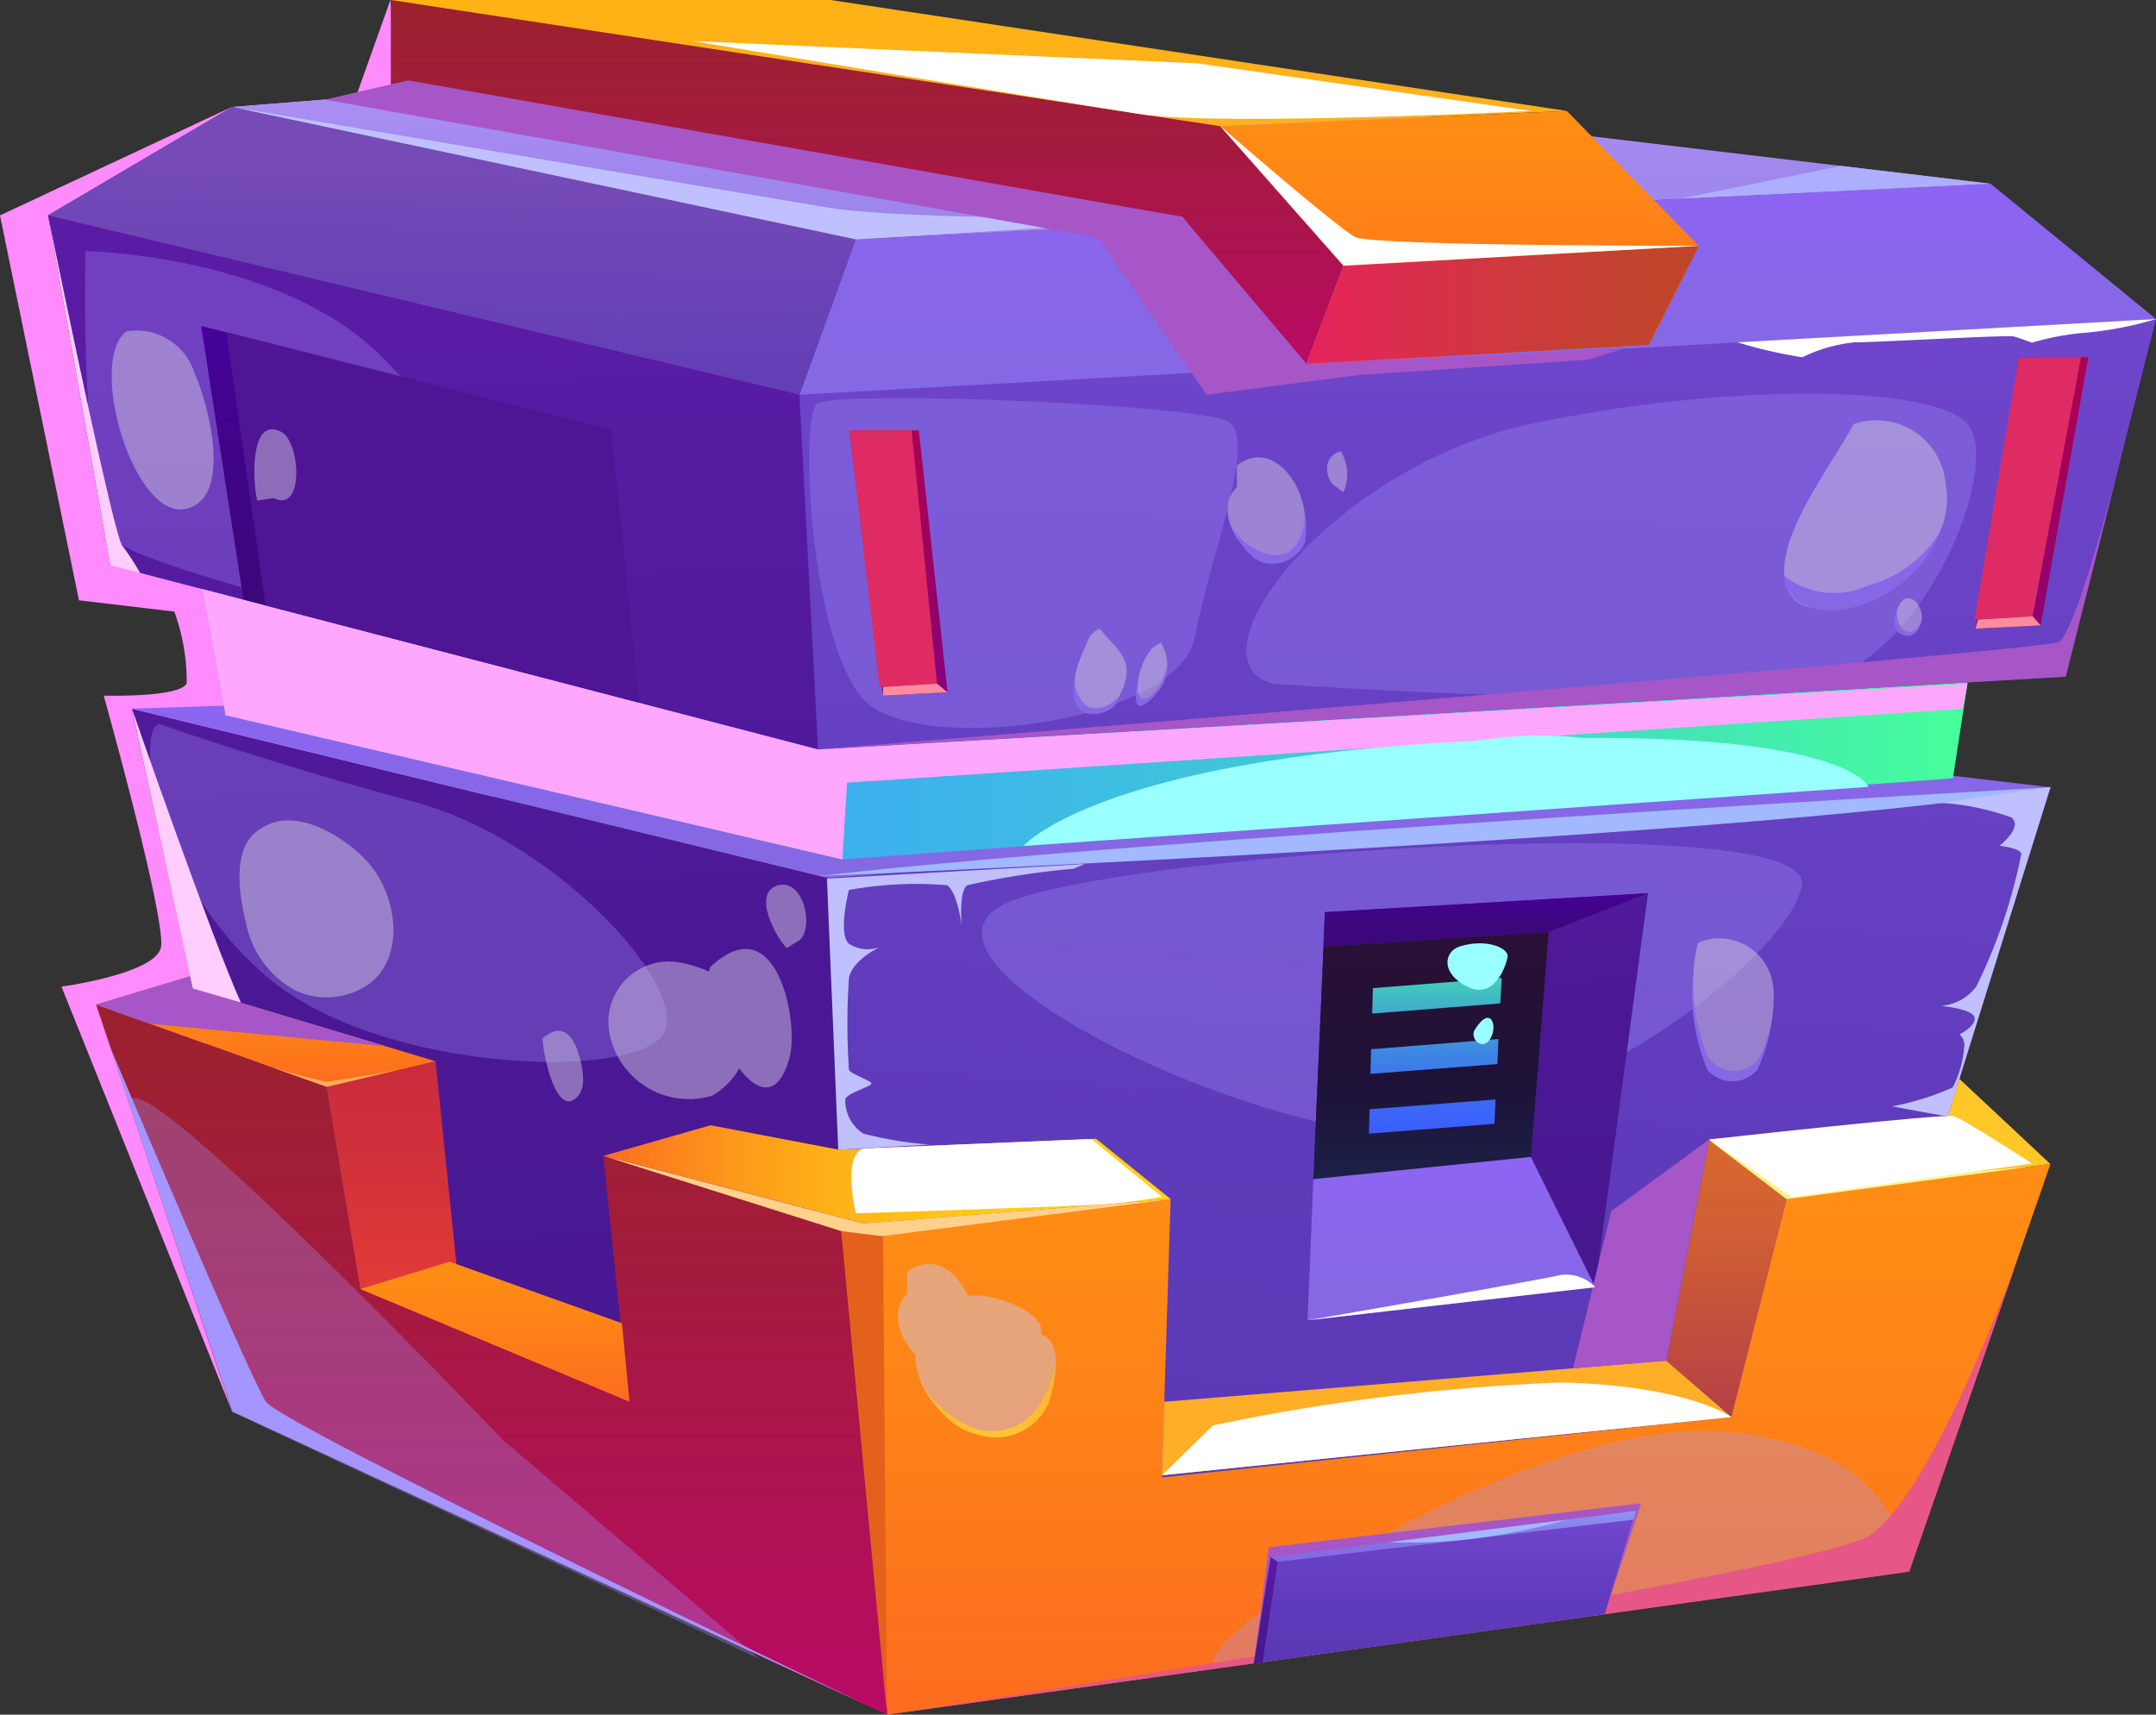 <svg xmlns="http://www.w3.org/2000/svg" xmlns:xlink="http://www.w3.org/1999/xlink" width="61.3" height="48.761" viewBox="0 0 61.3 48.761"><rect x="0" y="0" width="61.3" height="48.761" fill="#333333" stroke="none"/><defs><style>.a{fill:#ff8bff;}.b{fill:url(#a);}.c{fill:url(#b);}.d{fill:url(#c);}.e{fill:url(#d);}.f{fill:url(#e);}.g{fill:url(#f);}.h{fill:url(#g);}.i{fill:url(#h);}.j{fill:url(#i);}.k{fill:#ffc727;}.l{fill:url(#j);}.m{fill:url(#k);}.n{fill:url(#l);}.o{fill:#ffae27;}.p{fill:url(#m);}.q{fill:url(#n);}.r{fill:url(#o);}.s{fill:url(#p);}.ag,.bh,.t{mix-blend-mode:multiply;}.ag,.ax,.ba,.bh,.t,.v{isolation:isolate;}.u{fill:#ffa7ff;}.ag,.as,.v{opacity:0.3;}.ba,.v{mix-blend-mode:overlay;}.w{fill:#a495ff;}.x{fill:url(#q);}.y{fill:#de2b64;}.z{fill:#ff8b9e;}.aa{fill:url(#r);}.ab{fill:#c0c0ff;}.ac{fill:url(#s);}.ad{fill:url(#t);}.ae{fill:url(#u);}.af{fill:url(#v);}.ah{fill:url(#w);}.ai{fill:#4f1594;}.aj{fill:#aeaeff;}.ak,.bg{fill:#a656c7;}.al{fill:url(#x);}.am{fill:url(#y);}.an{fill:url(#z);}.ao{fill:url(#aa);}.ap{fill:url(#ab);}.aq{fill:url(#ac);}.ar{fill:url(#ad);}.at{fill:#fff;}.au{fill:#ffae5e;}.av{fill:#ffd18b;}.aw{fill:#fff28b;}.ax{mix-blend-mode:screen;}.ay{fill:#a2b8ff;}.az{fill:#e65686;}.bb{fill:#ffceff;}.bc{fill:url(#ae);}.bd{fill:url(#af);}.be{fill:url(#ag);}.bf{fill:#e3611b;}.bg,.bm{fill-rule:evenodd;}.bh{opacity:0.5;}.bi{fill:#cdc4df;}.bj{fill:#9affff;}.bk{fill:url(#ah);}.bl{fill:url(#ai);}.bm{fill:url(#aj);}.bn{fill:url(#ak);}.bo{fill:url(#al);}.bp{fill:url(#am);}.bq{fill:url(#an);}</style><linearGradient id="a" x1="0.39" y1="1.064" x2="0.567" y2="-0.57" gradientUnits="objectBoundingBox"><stop offset="0" stop-color="#5a38b5"/><stop offset="0.379" stop-color="#5e3bba"/><stop offset="0.799" stop-color="#6b43c7"/><stop offset="1" stop-color="#7349d0"/></linearGradient><linearGradient id="b" x1="0.53" y1="0.877" x2="0.447" y2="-0.424" gradientUnits="objectBoundingBox"><stop offset="0" stop-color="#471790"/><stop offset="0.434" stop-color="#4b1895"/><stop offset="0.915" stop-color="#571ba2"/><stop offset="1" stop-color="#5a1ca5"/></linearGradient><linearGradient id="c" x1="0.5" y1="1" x2="0.5" y2="0.001" gradientUnits="objectBoundingBox"><stop offset="0" stop-color="#8568e3"/><stop offset="0.487" stop-color="#8767e8"/><stop offset="1" stop-color="#8e64f4"/></linearGradient><linearGradient id="d" y1="0.5" x2="1" y2="0.5" gradientUnits="objectBoundingBox"><stop offset="0" stop-color="#3ba2ff"/><stop offset="0.185" stop-color="#3ba6fa"/><stop offset="0.39" stop-color="#3db2ed"/><stop offset="0.605" stop-color="#3fc7d7"/><stop offset="0.825" stop-color="#43e3b8"/><stop offset="1" stop-color="#46ff9a"/></linearGradient><linearGradient id="e" x1="0.379" y1="2.628" x2="0.51" y2="0.043" xlink:href="#a"/><linearGradient id="f" x1="0.498" y1="1" x2="0.502" gradientUnits="objectBoundingBox"><stop offset="0" stop-color="#9c85eb"/><stop offset="0.413" stop-color="#a188ee"/><stop offset="0.871" stop-color="#ae91f5"/><stop offset="1" stop-color="#b395f8"/></linearGradient><linearGradient id="g" x1="0.581" y1="2.15" x2="0.507" y2="0.35" xlink:href="#b"/><linearGradient id="h" y1="0.501" x2="1" y2="0.501" gradientUnits="objectBoundingBox"><stop offset="0" stop-color="#fc6c1f"/><stop offset="0.053" stop-color="#fc781e"/><stop offset="0.227" stop-color="#fd981a"/><stop offset="0.407" stop-color="#feb218"/><stop offset="0.592" stop-color="#ffc516"/><stop offset="0.785" stop-color="#ffcf14"/><stop offset="1" stop-color="#ffd314"/></linearGradient><linearGradient id="i" x1="0.501" y1="1" x2="0.501" gradientUnits="objectBoundingBox"><stop offset="0" stop-color="#b34045"/><stop offset="0.052" stop-color="#b64343"/><stop offset="0.65" stop-color="#cf5e34"/><stop offset="1" stop-color="#d8682e"/></linearGradient><linearGradient id="j" x1="0.5" y1="1" x2="0.5" gradientUnits="objectBoundingBox"><stop offset="0" stop-color="#fc4b32"/><stop offset="0.213" stop-color="#ee4335"/><stop offset="0.709" stop-color="#d3323a"/><stop offset="1" stop-color="#c92c3c"/></linearGradient><linearGradient id="k" x1="0.5" y1="1" x2="0.5" y2="-0.001" gradientUnits="objectBoundingBox"><stop offset="0" stop-color="#fc6c1f"/><stop offset="0.603" stop-color="#fe8417"/><stop offset="1" stop-color="#ff8e14"/></linearGradient><linearGradient id="l" x1="0.5" y1="1" x2="0.5" y2="0" xlink:href="#k"/><linearGradient id="m" x1="0.5" y1="1" x2="0.5" gradientUnits="objectBoundingBox"><stop offset="0" stop-color="#b90a65"/><stop offset="0.257" stop-color="#af1153"/><stop offset="0.725" stop-color="#a11d38"/><stop offset="1" stop-color="#9b212e"/></linearGradient><linearGradient id="n" x1="0.5" y1="1" x2="0.5" y2="0" xlink:href="#k"/><linearGradient id="o" x1="0.5" y1="1.001" x2="0.5" y2="-0.001" xlink:href="#c"/><linearGradient id="p" x1="0.425" y1="1.683" x2="0.512" y2="0.218" gradientUnits="objectBoundingBox"><stop offset="0" stop-color="#5a38b5"/><stop offset="0.371" stop-color="#5f3bb5"/><stop offset="0.783" stop-color="#6c44b6"/><stop offset="1" stop-color="#764bb7"/></linearGradient><linearGradient id="q" x1="0.499" y1="1.001" x2="0.499" y2="-0.001" gradientUnits="objectBoundingBox"><stop offset="0" stop-color="#870079"/><stop offset="0.628" stop-color="#a0015e"/><stop offset="1" stop-color="#aa0254"/></linearGradient><linearGradient id="r" x1="0.158" y1="1" x2="0.794" y2="0" xlink:href="#q"/><linearGradient id="s" x1="0.5" y1="1" x2="0.5" y2="0" xlink:href="#m"/><linearGradient id="t" x1="0.5" y1="1.001" x2="0.5" gradientUnits="objectBoundingBox"><stop offset="0" stop-color="#fcb11f"/><stop offset="0.062" stop-color="#fcb11e"/><stop offset="1" stop-color="#ffb214"/></linearGradient><linearGradient id="u" x1="0.5" y1="1.001" x2="0.5" y2="0" xlink:href="#k"/><linearGradient id="v" y1="0.501" x2="1" y2="0.501" gradientUnits="objectBoundingBox"><stop offset="0" stop-color="#e6235d"/><stop offset="0.224" stop-color="#db2d4e"/><stop offset="0.713" stop-color="#c64033"/><stop offset="1" stop-color="#be4729"/></linearGradient><linearGradient id="w" x1="0.5" y1="1" x2="0.5" gradientUnits="objectBoundingBox"><stop offset="0" stop-color="#3b0877"/><stop offset="0.329" stop-color="#3c077c"/><stop offset="0.693" stop-color="#410489"/><stop offset="1" stop-color="#46019a"/></linearGradient><linearGradient id="x" x1="0.523" y1="0.847" x2="0.445" y2="-0.35" xlink:href="#b"/><linearGradient id="y" x1="0.5" y1="1" x2="0.5" y2="-0.001" xlink:href="#c"/><linearGradient id="z" x1="0.5" y1="1.002" x2="0.5" y2="-0.001" xlink:href="#w"/><linearGradient id="aa" x1="0.5" y1="1" x2="0.5" y2="0.001" gradientUnits="objectBoundingBox"><stop offset="0" stop-color="#1d2048"/><stop offset="0.403" stop-color="#1e1136"/><stop offset="1" stop-color="#2a1036"/></linearGradient><linearGradient id="ab" x1="0.614" y1="5.112" x2="0.462" y2="-1.015" gradientUnits="objectBoundingBox"><stop offset="0" stop-color="#3b59ff"/><stop offset="0.141" stop-color="#3b5efc"/><stop offset="0.298" stop-color="#3c6bf4"/><stop offset="0.462" stop-color="#3e81e7"/><stop offset="0.631" stop-color="#40a0d4"/><stop offset="0.804" stop-color="#42c8bb"/><stop offset="0.978" stop-color="#46f89e"/><stop offset="1" stop-color="#46ff9a"/></linearGradient><linearGradient id="ac" x1="0.574" y1="3.488" x2="0.421" y2="-2.766" xlink:href="#ab"/><linearGradient id="ad" x1="0.532" y1="1.816" x2="0.377" y2="-4.571" xlink:href="#ab"/><linearGradient id="ae" x1="0.5" y1="1" x2="0.5" y2="-0.001" xlink:href="#a"/><linearGradient id="af" x1="0.5" y1="1.001" x2="0.5" y2="-0.003" gradientUnits="objectBoundingBox"><stop offset="0" stop-color="#8568e3"/><stop offset="0.277" stop-color="#866de5"/><stop offset="0.584" stop-color="#887ae9"/><stop offset="0.905" stop-color="#8c90f1"/><stop offset="1" stop-color="#8e98f4"/></linearGradient><linearGradient id="ag" x1="0.503" y1="1.001" x2="0.503" y2="0" xlink:href="#b"/><linearGradient id="ah" x1="0.5" y1="0.999" x2="0.5" y2="-0.001" xlink:href="#c"/><linearGradient id="ai" x1="0.501" y1="1" x2="0.501" y2="0" xlink:href="#c"/><linearGradient id="aj" x1="0.502" y1="1.003" x2="0.502" y2="0.002" xlink:href="#c"/><linearGradient id="ak" x1="0.503" y1="1.002" x2="0.503" y2="0.001" xlink:href="#c"/><linearGradient id="al" x1="0.508" y1="0.999" x2="0.508" y2="-0.003" xlink:href="#c"/><linearGradient id="am" x1="0.5" y1="1" x2="0.5" y2="0" xlink:href="#c"/><linearGradient id="an" x1="0.501" y1="1" x2="0.501" y2="-0.001" gradientUnits="objectBoundingBox"><stop offset="0" stop-color="#ffc534"/><stop offset="0.447" stop-color="#ffb92d"/><stop offset="1" stop-color="#ffaf27"/></linearGradient></defs><path class="a" d="M1.748,28.058,6.6,40.143,16.564,42.3,11.1,0l-.983,2.762L6.59,3.042,0,6.125,2.245,17.071l2.711.321a5.789,5.789,0,0,1,.352,2.038c-.176.414-2.359.352-2.359.352s1.8,6.425,1.624,7.17S1.748,28.058,1.748,28.058Z"/><path class="b" d="M228.117,239.058l27.924-3.29,6.042-19.368L227.3,218.521Z" transform="translate(-203.784 -194.011)"/><path class="c" d="M55.971,199.611,36.2,194.8l4.283,19.513,16.305,5.877Z" transform="translate(-32.455 -174.646)"/><path class="d" d="M55.971,191.632l34.783-2.576-26.7-3.156-27.851.921Z" transform="translate(-32.455 -166.667)"/><path class="e" d="M56.262,165.49l17.536,4.1,31.576-2.307.735-4.79L55.6,161.9Z" transform="translate(-49.848 -145.15)"/><path class="f" d="M73.134,35.432l-4.707-3.849L36.168,33.166,18.435,29.4,13.2,32.483l1.769,9.943,20.123,5.245L70.558,45.6Z" transform="translate(-11.834 -26.358)"/><path class="g" d="M81.533,20.076l32.259-1.583L82.7,14.8,63.8,16.311Z" transform="translate(-57.199 -13.269)"/><path class="h" d="M18.435,29.4,13.2,32.483l1.769,9.943,20.123,5.245-.528-10.087,1.6-4.418Z" transform="translate(-11.834 -26.358)"/><path class="i" d="M179.809,309.683l-7.325.31-3.631-.693-3.052.869,7.4,1.924,8.732-.693Z" transform="translate(-148.646 -277.3)"/><path class="j" d="M461.324,314.9l-2.2-1.7-1.221,6.29,1.852,1.6Z" transform="translate(-410.526 -280.796)"/><path class="k" d="M471.9,299.924l7.5-1-2.586-2.421-.341,1.086-6.777.641Z" transform="translate(-421.105 -265.824)"/><path class="l" d="M94.359,302.946l-.786-.279L92.445,291.7l-3.145.5,1.873,11.184Z" transform="translate(-80.061 -261.521)"/><path class="m" d="M29.162,268.652l-.083-.352-2.68.807,6.549,2.349,3.1-.735Z" transform="translate(-23.669 -240.542)"/><path class="n" d="M237.972,335.564l29.052-4.076.062-.176,3.963-11.412-7.5,1-1.573,6.2-16.192,1.717.248-7.915-8.732.693Z" transform="translate(-212.749 -286.803)"/><path class="o" d="M333.639,374l-14.277,1.169-.062,2.09,16.192-1.655Z" transform="translate(-286.265 -335.306)"/><path class="p" d="M40.822,280.4l.714,6.911-7.625-3.125-.962-5.742L26.4,276.1l3.869,11.577L48.892,296.3l-.672-13.967Z" transform="translate(-23.669 -247.535)"/><path class="q" d="M106.656,350.783l-.217-2.235-4.894-1.748L99,347.576Z" transform="translate(-88.757 -310.92)"/><path class="r" d="M258.27,54.349,253.563,50.5,221.3,52.083,219.7,56.5Z" transform="translate(-196.97 -45.275)"/><path class="s" d="M34.565,37.584l1.6-4.418L18.435,29.4,13.2,32.483Z" transform="translate(-11.834 -26.358)"/><g class="t" transform="translate(5.752 16.75)"><path class="u" d="M73.105,166.463,55.6,161.9l.662,3.59,17.536,4.1.134-2.183,31.721-2.1.134-.714Z" transform="translate(-55.6 -161.9)"/></g><g class="v" transform="translate(23.008 11.321)"><path class="w" d="M224.029,118.093c1.635,1.479,8.856.569,9.322-1.883s1.821-5.69.91-6.135-10.284-.869-11.619-.517C222.074,109.713,222.395,116.613,224.029,118.093Z" transform="translate(-222.383 -109.426)"/></g><path class="x" d="M234.362,125.842l1.831-.093-.817-7.449H233.4Z" transform="translate(-209.252 -106.061)"/><path class="y" d="M234.259,125.594l1.635-.093-.724-7.2H233.4Z" transform="translate(-209.252 -106.061)"/><path class="z" d="M242.7,187.993v.248l1.831-.093-.3-.248Z" transform="translate(-217.59 -168.46)"/><path class="aa" d="M542.9,105.918l1.852-.093,1.355-7.625h-1.976Z" transform="translate(-486.732 -88.04)"/><path class="y" d="M542.6,105.659l1.655-.093,1.376-7.366h-1.769Z" transform="translate(-486.463 -88.04)"/><path class="z" d="M542.972,169.493l-.072.259,1.852-.093-.228-.259Z" transform="translate(-486.732 -151.874)"/><path class="ab" d="M81.533,33.166l10.553-.641s-8.763.166-11.381-.269S63.8,29.4,63.8,29.4Z" transform="translate(-57.199 -26.358)"/><path class="ac" d="M129.9,6.166l3.528,4.18,1.055-2.783L130.6,3.156,107.4,0V2.576Z" transform="translate(-96.288)"/><path class="ad" d="M130.989,3.59l9.849-.435L119.9,0H107.4Z" transform="translate(-96.288)"/><path class="ae" d="M349,34.338,345.249,30.5l-9.849.435,3.5,3.973-1.055,2.783,9.736-.538Z" transform="translate(-300.699 -27.344)"/><path class="af" d="M359,70.952l9.736-.538,1.428-2.814-10.108.569Z" transform="translate(-321.858 -60.606)"/><g class="ag" transform="translate(2.416 7.139)"><path class="w" d="M24.42,77.37c1.273.807,11.05,3.393,11.225,2.586s-1.459-6.114-4.469-8.494S23.365,69,23.365,69,23.137,76.573,24.42,77.37Z" transform="translate(-23.349 -69)"/></g><g class="ag" transform="translate(4.263 20.589)"><path class="w" d="M44.493,206.159c3.29,2.835,10.76,2.99,11.35,1.583s-3.207-5.483-7.128-6.528S41.472,199,41.472,199C40.81,199.1,41.213,203.325,44.493,206.159Z" transform="translate(-41.203 -199)"/></g><path class="ah" d="M67.757,100.308l-1.024-7.8L55.3,89.6l1.2,7.78Z" transform="translate(-49.579 -80.33)"/><path class="ai" d="M73.943,101.832l-.8-7.749L62.2,91.3l1.117,7.77Z" transform="translate(-55.765 -81.854)"/><path class="aj" d="M470.615,46.107l-4.242-.507-4.573.931Z" transform="translate(-414.022 -40.882)"/><g class="t" transform="translate(9.239 2.286)"><path class="ak" d="M117.2,30.16l-3.528-4.18L91.669,22.1l-2.369.548,21.975,3.921,3.093,4.469,4.325-.559,6.508-.435.973-.3Z" transform="translate(-89.3 -22.1)"/></g><g class="v" transform="translate(27.916 23.978)"><path class="w" d="M279.794,239.785c5.194,1.117,12.953-4.542,13.346-6.828s-20.413-.838-22.813.61S274.59,238.668,279.794,239.785Z" transform="translate(-269.823 -231.763)"/></g><path class="al" d="M359.3,257.646l8.184-.941,1.5-11.2-9.187.538Z" transform="translate(-322.127 -220.101)"/><path class="am" d="M365.652,318l-6.166.176-.186,4.47,8.184-.941Z" transform="translate(-322.127 -285.1)"/><path class="an" d="M363.741,246.038l-.041.983,6.4-.414,2.824-1.107Z" transform="translate(-326.072 -220.101)"/><path class="ao" d="M360.9,263.225l6.187-.631.507-6.394-6.4.414Z" transform="translate(-323.561 -229.694)"/><path class="ap" d="M380.783,268.8l-3.663.29-.021.724,3.642-.29Z" transform="translate(-338.085 -240.99)"/><path class="aq" d="M380.242,285.6l-3.621.29-.021.7,3.611-.279Z" transform="translate(-337.637 -256.052)"/><path class="ar" d="M379.8,302.2l-3.58.279-.021.693,3.569-.279Z" transform="translate(-337.278 -270.934)"/><g class="v" transform="translate(35.441 11.195)"><path class="w" d="M359.3,116.257c2.824-1.169,4.707-6.094,3.756-7.19s-6.735-1.19-12.394,0-9.87,6.694-7.366,7.387C343.3,116.454,356.49,117.416,359.3,116.257Z" transform="translate(-342.56 -108.209)"/></g><g class="v" transform="translate(3.745 31.229)"><path class="w" d="M39.055,310.766,54.068,317.8l-7.315-6.239s-9.932-10.418-10.553-9.684Z" transform="translate(-36.2 -301.841)"/></g><g class="as" transform="translate(34.49 40.698)"><path class="w" d="M353.158,397.353s-.1-3.807-5.69-3.983-15.478,6.352-13.946,6.715Z" transform="translate(-333.363 -393.366)"/></g><g class="t" transform="translate(33.035 39.311)"><path class="at" d="M330.65,379.967a58.852,58.852,0,0,0-9.9,1.221l-1.448,1.417,16.192-1.655S334.26,380.05,330.65,379.967Z" transform="translate(-319.3 -379.963)"/></g><g class="t" transform="translate(19.699 1.169)"><path class="at" d="M203.146,13.38c2.245.341,11.081-.093,11.081-.093l-9.487-1.355L190.4,11.3S200.9,13.038,203.146,13.38Z" transform="translate(-190.4 -11.3)"/></g><path class="ak" d="M433.386,315.238l-1.086,4.469,2.649-.217,1.221-6.29Z" transform="translate(-387.574 -280.796)"/><path class="ak" d="M29.162,268.652l-.083-.352-2.68.807,1.531.548,6.715.641Z" transform="translate(-23.669 -240.542)"/><path class="au" d="M75.9,293.769l1.976-.466s-1.769.321-2,.321A15.052,15.052,0,0,1,74.3,293.2Z" transform="translate(-66.613 -262.866)"/><path class="av" d="M173.218,320.048l8.711-1.117-8.732.693-7.4-1.924Z" transform="translate(-148.646 -284.831)"/><path class="aw" d="M478.663,314.076s-5.628.455-6.239.455A12.781,12.781,0,0,1,469.6,313.3l2.214,1.686Z" transform="translate(-421.015 -280.886)"/><g class="ax" transform="translate(37.173 36.236)"><path class="at" d="M367.484,350.608a1.139,1.139,0,0,0-1.024-.341c-.579.145-7.159,1.283-7.159,1.283Z" transform="translate(-359.3 -350.239)"/></g><path class="ay" d="M259.932,216.4s-25.793,1.448-35.032,2.524C224.9,218.924,253.051,217.745,259.932,216.4Z" transform="translate(-201.632 -194.011)"/><path class="at" d="M338.9,38.663,349,38.1s-9.26.01-9.767-.248S335.4,34.7,335.4,34.7Z" transform="translate(-300.699 -31.11)"/><path class="az" d="M272.862,354.18l3.114-8.98s-2.473,6.859-4.273,7.966-27.9,5.08-27.9,5.08Z" transform="translate(-218.576 -309.486)"/><g class="ba" transform="translate(3.124 29.755)"><path class="w" d="M33.687,297.987l17.95,8.308s-16.543-7.915-17-8.587S30.2,287.6,30.2,287.6Z" transform="translate(-30.2 -287.6)"/></g><path class="bb" d="M37.938,202.756l1.366.4c-.828-1.821-3.1-8.36-3.1-8.36Z" transform="translate(-32.455 -174.646)"/><path class="bb" d="M14.969,69.153l.848.217a6.541,6.541,0,0,0-.507-.776C15.042,68.242,13.2,59.2,13.2,59.2Z" transform="translate(-11.834 -53.075)"/><path class="bc" d="M354.574,418.238l.89-2.938-10.387,1.314-.476,3.021Z" transform="translate(-308.948 -372.333)"/><path class="ak" d="M355.608,413.2l-10.584,1.252-.424,3.3.476-3.021,10.387-1.314-.879,2.907Z" transform="translate(-308.948 -370.45)"/><path class="bd" d="M349.4,416.748l10.118-1.2.072-.248L349.2,416.614Z" transform="translate(-313.072 -372.333)"/><path class="be" d="M345.273,428.134l-.2-.135-.476,3.021.248-.031Z" transform="translate(-308.948 -383.719)"/><path class="ay" d="M384.142,418.238a18.736,18.736,0,0,0,2.628-.538l-5.07.641A15.243,15.243,0,0,0,384.142,418.238Z" transform="translate(-342.209 -374.485)"/><path class="bf" d="M232.5,352.15l-.114-13.605-1.19-.145Z" transform="translate(-207.28 -303.389)"/><g class="t" transform="translate(23.258 12.684)"><path class="bg" d="M260.276,129.159l1.647-6.526c-.114.451-1.351,5.3-1.854,5.543-.528.259-35.27,3.052-35.27,3.052Zm1.655-6.559-.009.034Z" transform="translate(-224.8 -122.6)"/></g><g class="bh" transform="translate(3.173 9.401)"><path class="bi" d="M295.424,173.586c-.755,1.842.921,2.193,1.273.631.145-.641-.383-.941-.735-1.417a.608.608,0,0,0-.3.238Z" transform="translate(-267.859 -164.323)"/><path class="bi" d="M312.418,178.379a1.216,1.216,0,0,0,.61-1.78l-.238.155A1.876,1.876,0,0,0,312.418,178.379Z" transform="translate(-283.198 -167.73)"/><path class="bi" d="M339.408,128.191c.6-1.014-.548-3.187-1.779-2.255v.621C336.676,127.5,338.559,129.618,339.408,128.191Z" transform="translate(-305.635 -122.104)"/><path class="bi" d="M248.808,349.891c.6-1.014-.548-3.186-1.78-2.255v.621C246.077,349.2,247.959,351.318,248.808,349.891Z" transform="translate(-224.409 -320.867)"/><path class="bi" d="M365.183,125.259a1.274,1.274,0,0,0-.072-1.159c-.435.083-.5.59-.238.931Z" transform="translate(-330.158 -120.662)"/><path class="bi" d="M490.337,120.1c.186,1.19,1.6.848,2.431.466,1.221-.559,2.4-1.7,2.142-3.156a1.978,1.978,0,0,0-2.618-1.728C491.682,116.834,490.13,118.8,490.337,120.1Z" transform="translate(-442.762 -113.023)"/><path class="bi" d="M520.91,165.435c1.107-.155-.041-1.955-.31-.383Z" transform="translate(-469.911 -156.803)"/><path class="bi" d="M466.615,262.194c.693-.176.952-1.893.9-2.442a1.539,1.539,0,0,0-2.142-1.417C465.084,259.214,465.064,262.6,466.615,262.194Z" transform="translate(-420.262 -240.929)"/><path class="bi" d="M196.906,263.929c.269-.993-.362-4.345-2.255-2.566C194.206,262.646,196.223,266.485,196.906,263.929Z" transform="translate(-177.628 -243.265)"/><path class="bi" d="M211.515,244.727c.393-.414.083-1.717-.61-1.552-.8.2-.052,1.521.228,1.79Z" transform="translate(-191.937 -227.404)"/><path class="bi" d="M33.071,95.815c.952-.61.3-2.98-.041-3.725a1.726,1.726,0,0,0-1.945-1.2C29.895,91.8,31.467,96.849,33.071,95.815Z" transform="translate(-30.667 -90.866)"/><path class="bi" d="M70.448,119.927c.879.445.766-1.593.217-1.883-.9-.476-.817,1.428-.683,1.955Z" transform="translate(-65.841 -115.164)"/><path class="bi" d="M169.362,264.575a1.724,1.724,0,0,0-2.173,1.924,2.3,2.3,0,0,0,2.918,1.831,2.009,2.009,0,0,0,1.024-1.552c.093-.662-.072-1.076-.393-1.159C170.862,265.04,169.745,264.647,169.362,264.575Z" transform="translate(-153.043 -246.569)"/><path class="bi" d="M253.762,356.375a1.724,1.724,0,0,0-2.173,1.924,2.3,2.3,0,0,0,2.918,1.831,2.009,2.009,0,0,0,1.024-1.552c.1-.662-.072-1.066-.393-1.159C255.262,356.84,254.145,356.447,253.762,356.375Z" transform="translate(-228.711 -328.871)"/><path class="bi" d="M150.124,285.184c.259-.31.072-1.014-.052-1.335-.166-.4-.445-.735-.973-.29C149.1,283.953,149.493,285.94,150.124,285.184Z" transform="translate(-136.847 -263.434)"/><path class="bi" d="M65.986,228.4a2.792,2.792,0,0,0,1.4,1.966,2.1,2.1,0,0,0,2.152-.207c1-.817.724-2.452,0-3.342-.476-.6-2.049-1.78-3.114-1.045C65.572,226.231,65.8,227.669,65.986,228.4Z" transform="translate(-62.175 -211.609)"/></g><g class="ba" transform="translate(29.103 20.982)"><path class="bj" d="M305.323,204.2s-.683-1.821-11.3-1.3-12.726,2.98-12.726,2.98Z" transform="translate(-281.3 -202.806)"/></g><path class="bj" d="M345.25,203.809s-1.521-2.214-6.487-1.438a19.281,19.281,0,0,0-7.563,2.6Z" transform="translate(-296.934 -181.286)"/><path class="bj" d="M398.339,260.516c.776.393,1.107-.6,1.148-.848s-.61-.538-1.376-.29C397.687,259.523,397.573,260.133,398.339,260.516Z" transform="translate(-356.623 -232.458)"/><path class="bj" d="M405.41,280.367c.228-.352.031-1-.435-.269C404.82,280.346,405.182,280.719,405.41,280.367Z" transform="translate(-363.043 -250.819)"/><g class="t" transform="translate(24.204 32.393)"><path class="at" d="M234.078,315.211s6.508-.207,7.211-.269,1.49-.2,1.49-.2l-2.007-1.645-6.456.269C233.664,313.524,234.078,315.211,234.078,315.211Z" transform="translate(-233.948 -313.1)"/></g><g class="t" transform="translate(48.595 31.737)"><path class="at" d="M472.049,309.053l6.828-.952s-1.935-1.262-2.224-1.345-6.953.662-6.953.662Z" transform="translate(-469.7 -306.751)"/></g><path class="bk" d="M492.766,147.759a3.593,3.593,0,0,0,2.069-2.059,3.421,3.421,0,0,1-2.069,1.573,2.276,2.276,0,0,1-2.38-.269C490.345,147.593,491.152,148.39,492.766,147.759Z" transform="translate(-439.65 -130.626)"/><path class="bl" d="M520.7,167.9a.363.363,0,0,0,.569.062.7.7,0,0,0,.155-.445c0,.155-.155.569-.466.414s-.228-.631-.228-.631S520.559,167.724,520.7,167.9Z" transform="translate(-466.781 -149.991)"/><path class="bm" d="M337.558,141.347c-.038-.094-.058-.154-.058-.154A1.156,1.156,0,0,0,337.558,141.347Zm.966,1.16a1.014,1.014,0,0,0,1.159-.579,2.612,2.612,0,0,0,0-.828c0,.486-.228,1.4-1.1,1.148a1.607,1.607,0,0,1-1.028-.9C337.689,141.671,338.035,142.4,338.524,142.507Z" transform="translate(-302.582 -126.502)"/><path class="bn" d="M295.385,187.662a.867.867,0,0,0,.817-.228,2.806,2.806,0,0,0,.238-.528s-.031.083-.1.238-.621.559-.973.29a.9.9,0,0,1-.31-.735C294.95,187.031,295.043,187.61,295.385,187.662Z" transform="translate(-264.492 -167.384)"/><path class="bo" d="M312.263,184.228c.207-.01.538-.393.652-.662a.975.975,0,0,0,.1-.466,1.593,1.593,0,0,1-.207.559c-.155.228-.4.476-.538.331a.6.6,0,0,1-.093-.424S312.056,184.238,312.263,184.228Z" transform="translate(-279.849 -164.156)"/><path class="bp" d="M465.506,268.628a.921.921,0,0,0,1.428-.01,4.782,4.782,0,0,0,.393-1.324s-.238.973-.466,1.138a.878.878,0,0,1-1.355-.2,5.48,5.48,0,0,1-.383-2.535A5.61,5.61,0,0,0,465.506,268.628Z" transform="translate(-416.962 -238.211)"/><path class="bq" d="M254.376,376.648a1.655,1.655,0,0,0,1.986-.879,3.935,3.935,0,0,0,.207-1.169,3.112,3.112,0,0,1-.362,1.035,1.609,1.609,0,0,1-1.914.838,2.864,2.864,0,0,1-1.593-1.428S253.259,376.411,254.376,376.648Z" transform="translate(-226.556 -335.844)"/><g class="ba" transform="translate(23.516 24.572)"><path class="ab" d="M234.3,237.634l.321-.134-7.325.414.321,7.708,2.6-.145a10.954,10.954,0,0,1-1.883-.31,1.122,1.122,0,0,1-.517-.973c.021-.186.838-.383.735-.476s-.61-.269-.631-.372a19.636,19.636,0,0,1,0-2.607c.1-.517.879-.879.879-.879a.991.991,0,0,1-.879-.093c-.321-.29,0-1.531,0-1.531a10.737,10.737,0,0,1,2.793-.134c.31.228.414,1.179.414,1.179s-.093-1,.155-1.179A22.821,22.821,0,0,1,234.3,237.634Z" transform="translate(-227.3 -237.5)"/></g><g class="ba" transform="translate(53.789 22.378)"><path class="ab" d="M522.962,217.976s.579.052.621.228a15.343,15.343,0,0,1-1.283,3.776,1.4,1.4,0,0,1-1,.548s.91.083.952.331-.424.476-.424.476a.47.47,0,0,1,.134.269,2.934,2.934,0,0,1-.331,1.242,7.574,7.574,0,0,1-1.728.538l1.583.29,2.928-9.374-3.114.455a7.1,7.1,0,0,1,2,.414C523.645,217.438,522.962,217.976,522.962,217.976Z" transform="translate(-519.9 -216.3)"/></g><g class="ba" transform="translate(49.402 9.073)"><path class="at" d="M479.342,88.786a4.413,4.413,0,0,1,1.479-.424c.466.01,4.366-.217,4.542-.166s.507.176.507.176a7.557,7.557,0,0,1,1.6-.29A10.235,10.235,0,0,0,489.4,87.7l-11.9.662A13.02,13.02,0,0,0,479.342,88.786Z" transform="translate(-477.5 -87.7)"/></g></svg>